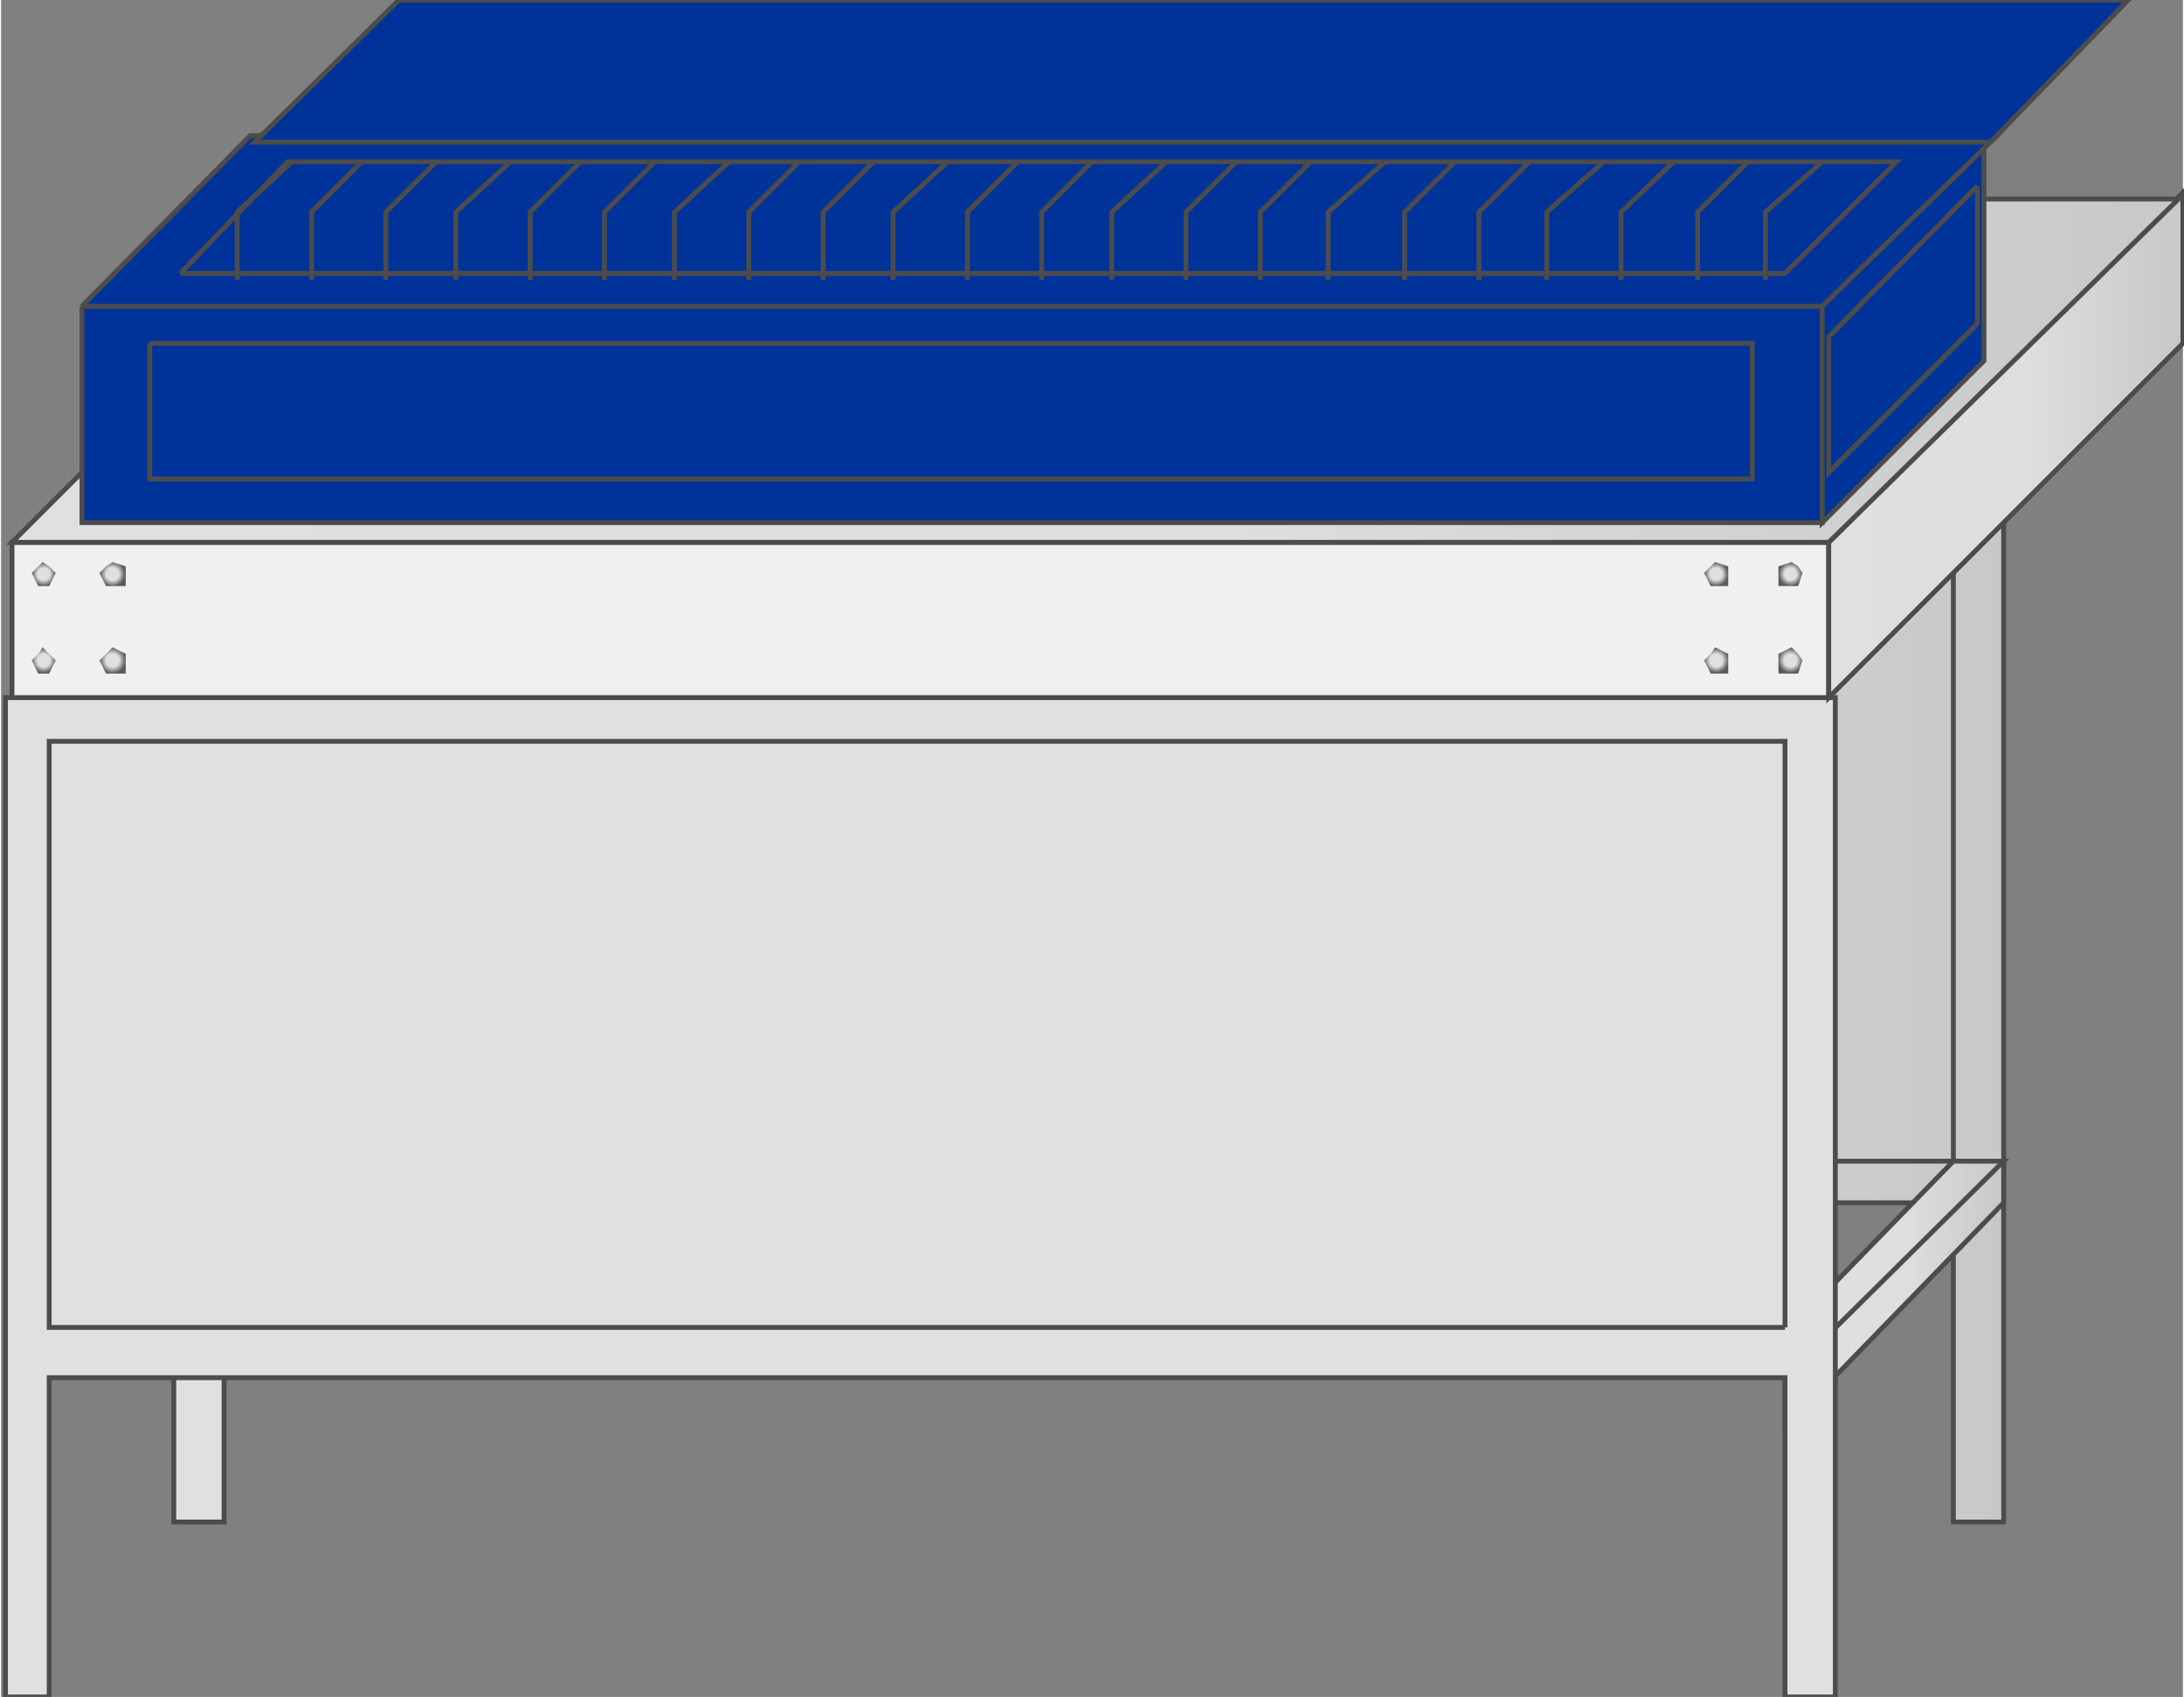 <svg version="1.1" xmlns="http://www.w3.org/2000/svg" xmlns:xlink="http://www.w3.org/1999/xlink" width="112px" height="87px" viewBox="0 0 112.5 87.473" enable-background="new 0 0 112.5 87.473" xml:space="preserve">
<rect x="0" y="0" width="112.5" height="87.473" fill="#808080" stroke="none"/>
<g id="Group_Racking_Machine">
	<linearGradient id="SVGID_1_" gradientUnits="userSpaceOnUse" x1="8.906" y1="52.698" x2="103.256" y2="52.698">
		<stop offset="0" style="stop-color:#E0E0E0" />
		<stop offset="0.56" style="stop-color:#DEDEDE" />
		<stop offset="1" style="stop-color:#C8C8C8" />
	</linearGradient>
	<polygon fill="url(#SVGID_1_)" stroke="#4C4C4C" stroke-width="0.25" points="100.662,61.998 100.662,78.455 103.256,78.455    103.256,26.941 103.256,26.941 100.662,26.941 8.906,26.941 8.906,78.455 11.499,78.455 11.499,61.998  " />
	<path fill="none" stroke="#4C4C4C" stroke-width="0.25" d="M100.662,59.855V29.533H11.499v30.322H100.662" />
</g>
<g id="Group_Support_Connector">
	<linearGradient id="SVGID_2_" gradientUnits="userSpaceOnUse" x1="91.982" y1="64.309" x2="103.256" y2="64.309">
		<stop offset="0" style="stop-color:#E0E0E0" />
		<stop offset="0.56" style="stop-color:#DEDEDE" />
		<stop offset="1" style="stop-color:#C8C8C8" />
	</linearGradient>
	<path fill="url(#SVGID_2_)" stroke="#4C4C4C" stroke-width="0.25" d="M94.576,68.761h-2.594l8.68-8.905h2.594L94.576,68.761z" />
	<linearGradient id="SVGID_3_" gradientUnits="userSpaceOnUse" x1="91.982" y1="66.731" x2="103.256" y2="66.731">
		<stop offset="0" style="stop-color:#E0E0E0" />
		<stop offset="0.56" style="stop-color:#DEDEDE" />
		<stop offset="1" style="stop-color:#C8C8C8" />
	</linearGradient>
	<path fill="url(#SVGID_3_)" stroke="#4C4C4C" stroke-width="0.25" d="M103.256,59.855l-11.273,11.16v2.592l11.273-11.609V59.855z" />
</g>
<g id="Group_Support_Structure">
	<polygon fill="#E0E0E0" stroke="#4C4C4C" stroke-width="0.25" points="91.982,71.016 91.982,87.473 94.576,87.473 94.576,35.958    94.576,35.958 91.982,35.958 0.227,35.958 0.227,87.473 2.481,87.473 2.481,71.016  " />
	<path fill="none" stroke="#4C4C4C" stroke-width="0.25" d="M91.982,68.423v-30.21H2.481v30.21H91.982" />
</g>
<g id="Group_Top_Layer">
	<path fill="#F0F0F0" stroke="#4C4C4C" stroke-width="0.25" d="M0.565,35.958h93.672v-8.003H0.565V35.958z" />
	<linearGradient id="SVGID_4_" gradientUnits="userSpaceOnUse" x1="94.237" y1="22.939" x2="112.498" y2="22.939">
		<stop offset="0" style="stop-color:#E0E0E0" />
		<stop offset="0.56" style="stop-color:#DEDEDE" />
		<stop offset="1" style="stop-color:#C8C8C8" />
	</linearGradient>
	<path fill="url(#SVGID_4_)" stroke="#4C4C4C" stroke-width="0.25" d="M112.498,17.697L94.237,35.958v-8.003l18.261-18.036V17.697z" />
	<linearGradient id="SVGID_5_" gradientUnits="userSpaceOnUse" x1="0.565" y1="19.106" x2="112.273" y2="19.106">
		<stop offset="0" style="stop-color:#E0E0E0" />
		<stop offset="0.56" style="stop-color:#DEDEDE" />
		<stop offset="1" style="stop-color:#C8C8C8" />
	</linearGradient>
	<path fill="url(#SVGID_5_)" stroke="#4C4C4C" stroke-width="0.25" d="M18.263,10.258h94.011L94.237,27.955H0.565L18.263,10.258z" />
</g>
<g id="Group_Bolts">
	<radialGradient id="SVGID_6_" cx="2.199" cy="29.59" r="0.62" gradientUnits="userSpaceOnUse">
		<stop offset="0" style="stop-color:#E0E0E0" />
		<stop offset="0.5" style="stop-color:#E0E0E0" />
		<stop offset="1" style="stop-color:#595959" />
	</radialGradient>
	<path fill="url(#SVGID_6_)" d="M2.143,28.97l0.338,0.226l0.338,0.338l-0.338,0.676H2.143H1.917L1.58,29.533l0.338-0.338   L2.143,28.97z" />
	<radialGradient id="SVGID_7_" cx="88.433" cy="29.59" r="0.62" gradientUnits="userSpaceOnUse">
		<stop offset="0" style="stop-color:#E0E0E0" />
		<stop offset="0.5" style="stop-color:#E0E0E0" />
		<stop offset="1" style="stop-color:#595959" />
	</radialGradient>
	<path fill="url(#SVGID_7_)" d="M88.376,28.97l0.677,0.226v0.338v0.676h-0.677H88.15l-0.338-0.676l0.338-0.338L88.376,28.97z" />
	<radialGradient id="SVGID_8_" cx="2.199" cy="34.042" r="0.649" gradientUnits="userSpaceOnUse">
		<stop offset="0" style="stop-color:#E0E0E0" />
		<stop offset="0.5" style="stop-color:#E0E0E0" />
		<stop offset="1" style="stop-color:#595959" />
	</radialGradient>
	<path fill="url(#SVGID_8_)" d="M2.143,33.366l0.338,0.338l0.338,0.338l-0.338,0.677H2.143H1.917L1.58,34.042l0.338-0.338   L2.143,33.366z" />
	<radialGradient id="SVGID_9_" cx="88.433" cy="34.042" r="0.649" gradientUnits="userSpaceOnUse">
		<stop offset="0" style="stop-color:#E0E0E0" />
		<stop offset="0.5" style="stop-color:#E0E0E0" />
		<stop offset="1" style="stop-color:#595959" />
	</radialGradient>
	<path fill="url(#SVGID_9_)" d="M88.376,33.366l0.677,0.338v0.338v0.677h-0.677H88.15l-0.338-0.677l0.338-0.338L88.376,33.366z" />
	<radialGradient id="SVGID_10_" cx="5.75" cy="29.59" r="0.649" gradientUnits="userSpaceOnUse">
		<stop offset="0" style="stop-color:#E0E0E0" />
		<stop offset="0.5" style="stop-color:#E0E0E0" />
		<stop offset="1" style="stop-color:#595959" />
	</radialGradient>
	<path fill="url(#SVGID_10_)" d="M5.75,28.97l0.677,0.226v0.338v0.676H5.75H5.412l-0.338-0.676l0.338-0.338L5.75,28.97z" />
	<radialGradient id="SVGID_11_" cx="92.265" cy="29.59" r="0.62" gradientUnits="userSpaceOnUse">
		<stop offset="0" style="stop-color:#E0E0E0" />
		<stop offset="0.5" style="stop-color:#E0E0E0" />
		<stop offset="1" style="stop-color:#595959" />
	</radialGradient>
	<path fill="url(#SVGID_11_)" d="M92.321,28.97l0.338,0.226l0.226,0.338l-0.226,0.676h-0.338h-0.677v-0.676v-0.338L92.321,28.97z" />
	<radialGradient id="SVGID_12_" cx="5.75" cy="34.042" r="0.677" gradientUnits="userSpaceOnUse">
		<stop offset="0" style="stop-color:#E0E0E0" />
		<stop offset="0.5" style="stop-color:#E0E0E0" />
		<stop offset="1" style="stop-color:#595959" />
	</radialGradient>
	<path fill="url(#SVGID_12_)" d="M5.75,33.366l0.677,0.338v0.338v0.677H5.75H5.412l-0.338-0.677l0.338-0.338L5.75,33.366z" />
	<radialGradient id="SVGID_13_" cx="92.265" cy="34.042" r="0.649" gradientUnits="userSpaceOnUse">
		<stop offset="0" style="stop-color:#E0E0E0" />
		<stop offset="0.5" style="stop-color:#E0E0E0" />
		<stop offset="1" style="stop-color:#595959" />
	</radialGradient>
	<path fill="url(#SVGID_13_)" d="M92.321,33.366l0.338,0.338l0.226,0.338l-0.226,0.677h-0.338h-0.677v-0.677v-0.338L92.321,33.366z" />
</g>
<g id="Group_Air_Compressing_Unit">
	<rect x="7.667" y="17.697" fill="#003399" width="82.626" height="6.989" />
	<rect x="4.172" y="15.781" fill="#003399" width="89.727" height="11.16" />
	<path fill="none" stroke="#4C4C4C" stroke-width="0.25" d="M7.667,17.697h82.626v6.989H7.667V17.697" />
	<path fill="none" stroke="#4C4C4C" stroke-width="0.25" d="M4.172,15.781h89.727v11.16H4.172V15.781" />
	<polygon fill="#003399" points="101.902,9.582 94.237,17.359 94.237,24.348 101.902,16.683  " />
	<polygon fill="#003399" points="102.24,7.327 93.899,15.781 93.899,26.941 102.24,18.599  " />
	<path fill="none" stroke="#4C4C4C" stroke-width="0.25" d="M101.902,9.582l-7.665,7.778v6.989l7.665-7.665V9.582" />
	<path fill="none" stroke="#4C4C4C" stroke-width="0.25" d="M102.24,7.327l-8.341,8.454v11.16l8.341-8.342V7.327" />
	<polygon fill="#003399" points="9.245,14.09 91.982,14.09 97.732,8.341 14.768,8.341  " />
	<polygon fill="#003399" points="4.172,15.781 93.899,15.781 102.917,6.989 12.852,6.989  " />
	<path fill="none" stroke="#4C4C4C" stroke-width="0.25" d="M9.245,14.09h82.738l5.75-5.749H14.768L9.245,14.09" />
	<path fill="none" stroke="#4C4C4C" stroke-width="0.25" d="M4.172,15.781h89.727l9.018-8.792H12.852L4.172,15.781" />
	<path fill="#003399" stroke="#4C4C4C" stroke-width="0.25" d="M13.077,7.327h89.502L109.681,0H20.517L13.077,7.327z" />
	<path fill="none" stroke="#4C4C4C" stroke-width="0.25" d="M14.994,8.341l-2.818,2.593v3.495" />
	<path fill="none" stroke="#4C4C4C" stroke-width="0.25" d="M18.601,8.341l-2.593,2.593v3.495" />
	<path fill="none" stroke="#4C4C4C" stroke-width="0.25" d="M22.433,8.341l-2.593,2.593v3.495" />
	<path fill="none" stroke="#4C4C4C" stroke-width="0.25" d="M26.266,8.341l-2.818,2.593v3.495" />
	<path fill="none" stroke="#4C4C4C" stroke-width="0.25" d="M29.873,8.341l-2.593,2.593v3.495" />
	<path fill="none" stroke="#4C4C4C" stroke-width="0.25" d="M33.706,8.341l-2.593,2.593v3.495" />
	<path fill="none" stroke="#4C4C4C" stroke-width="0.25" d="M37.538,8.341l-2.818,2.593v3.495" />
	<path fill="none" stroke="#4C4C4C" stroke-width="0.25" d="M41.145,8.341l-2.592,2.593v3.495" />
	<path fill="none" stroke="#4C4C4C" stroke-width="0.25" d="M44.978,8.341l-2.592,2.593v3.495" />
	<path fill="none" stroke="#4C4C4C" stroke-width="0.25" d="M48.811,8.341l-2.818,2.593v3.495" />
	<path fill="none" stroke="#4C4C4C" stroke-width="0.25" d="M52.417,8.341l-2.593,2.593v3.495" />
	<path fill="none" stroke="#4C4C4C" stroke-width="0.25" d="M56.25,8.341l-2.593,2.593v3.495" />
	<path fill="none" stroke="#4C4C4C" stroke-width="0.25" d="M60.082,8.341l-2.817,2.593v3.495" />
	<path fill="none" stroke="#4C4C4C" stroke-width="0.25" d="M63.689,8.341l-2.592,2.593v3.495" />
	<path fill="none" stroke="#4C4C4C" stroke-width="0.25" d="M67.522,8.341l-2.593,2.593v3.495" />
	<path fill="none" stroke="#4C4C4C" stroke-width="0.25" d="M71.355,8.341l-2.932,2.593v3.495" />
	<path fill="none" stroke="#4C4C4C" stroke-width="0.25" d="M74.962,8.341l-2.593,2.593v3.495" />
	<path fill="none" stroke="#4C4C4C" stroke-width="0.25" d="M78.795,8.341l-2.593,2.593v3.495" />
	<path fill="none" stroke="#4C4C4C" stroke-width="0.25" d="M82.627,8.341l-2.931,2.593v3.495" />
	<path fill="none" stroke="#4C4C4C" stroke-width="0.25" d="M86.234,8.341l-2.705,2.593v3.495" />
	<path fill="none" stroke="#4C4C4C" stroke-width="0.25" d="M90.066,8.341l-2.592,2.593v3.495" />
	<path fill="none" stroke="#4C4C4C" stroke-width="0.25" d="M93.899,8.341l-2.931,2.593v3.495" />
</g>
</svg>